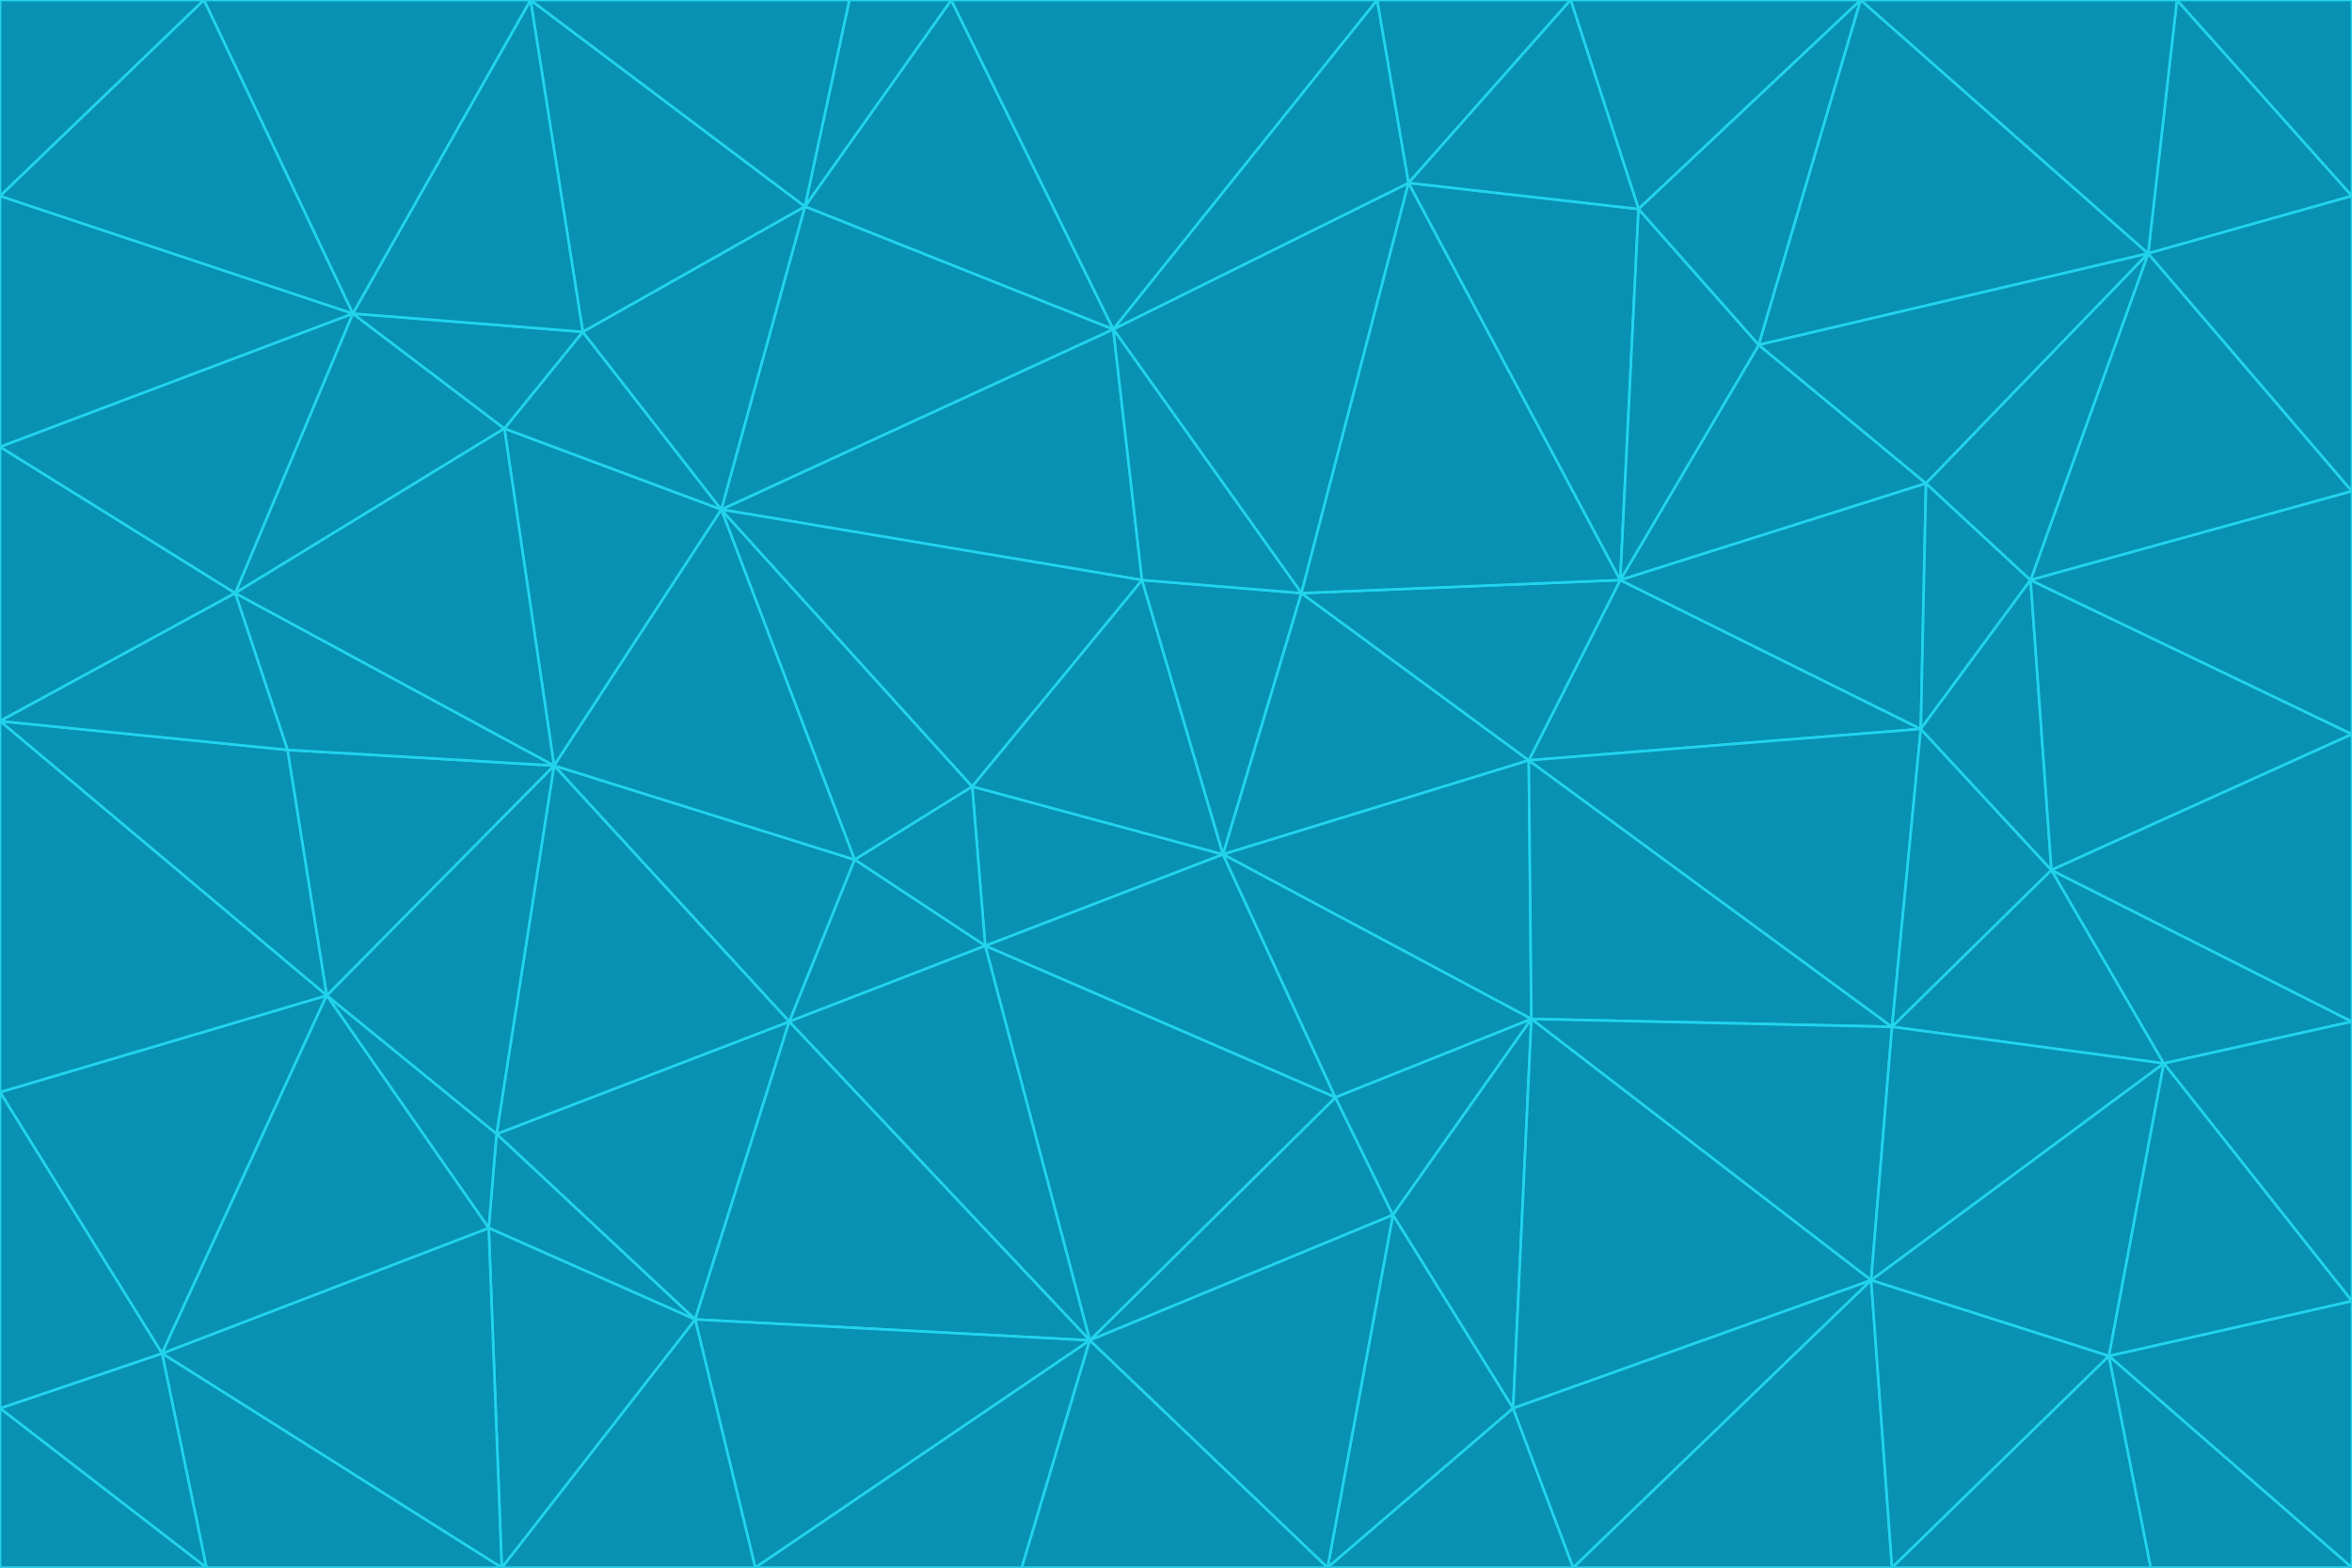 <svg id="visual" viewBox="0 0 900 600" width="900" height="600" xmlns="http://www.w3.org/2000/svg" xmlns:xlink="http://www.w3.org/1999/xlink" version="1.1"><g stroke-width="1" stroke-linejoin="bevel"><path d="M468 327L372 301L377 362Z" fill="#0891b2" stroke="#22d3ee"></path><path d="M372 301L327 329L377 362Z" fill="#0891b2" stroke="#22d3ee"></path><path d="M468 327L437 222L372 301Z" fill="#0891b2" stroke="#22d3ee"></path><path d="M372 301L276 195L327 329Z" fill="#0891b2" stroke="#22d3ee"></path><path d="M468 327L498 227L437 222Z" fill="#0891b2" stroke="#22d3ee"></path><path d="M327 329L302 391L377 362Z" fill="#0891b2" stroke="#22d3ee"></path><path d="M377 362L511 420L468 327Z" fill="#0891b2" stroke="#22d3ee"></path><path d="M533 465L511 420L417 513Z" fill="#0891b2" stroke="#22d3ee"></path><path d="M468 327L585 291L498 227Z" fill="#0891b2" stroke="#22d3ee"></path><path d="M586 390L585 291L468 327Z" fill="#0891b2" stroke="#22d3ee"></path><path d="M417 513L511 420L377 362Z" fill="#0891b2" stroke="#22d3ee"></path><path d="M511 420L586 390L468 327Z" fill="#0891b2" stroke="#22d3ee"></path><path d="M533 465L586 390L511 420Z" fill="#0891b2" stroke="#22d3ee"></path><path d="M302 391L417 513L377 362Z" fill="#0891b2" stroke="#22d3ee"></path><path d="M426 126L276 195L437 222Z" fill="#0891b2" stroke="#22d3ee"></path><path d="M437 222L276 195L372 301Z" fill="#0891b2" stroke="#22d3ee"></path><path d="M327 329L212 293L302 391Z" fill="#0891b2" stroke="#22d3ee"></path><path d="M539 70L426 126L498 227Z" fill="#0891b2" stroke="#22d3ee"></path><path d="M498 227L426 126L437 222Z" fill="#0891b2" stroke="#22d3ee"></path><path d="M276 195L212 293L327 329Z" fill="#0891b2" stroke="#22d3ee"></path><path d="M735 279L620 222L585 291Z" fill="#0891b2" stroke="#22d3ee"></path><path d="M585 291L620 222L498 227Z" fill="#0891b2" stroke="#22d3ee"></path><path d="M190 434L266 505L302 391Z" fill="#0891b2" stroke="#22d3ee"></path><path d="M302 391L266 505L417 513Z" fill="#0891b2" stroke="#22d3ee"></path><path d="M212 293L190 434L302 391Z" fill="#0891b2" stroke="#22d3ee"></path><path d="M533 465L579 539L586 390Z" fill="#0891b2" stroke="#22d3ee"></path><path d="M586 390L724 393L585 291Z" fill="#0891b2" stroke="#22d3ee"></path><path d="M508 600L579 539L533 465Z" fill="#0891b2" stroke="#22d3ee"></path><path d="M508 600L533 465L417 513Z" fill="#0891b2" stroke="#22d3ee"></path><path d="M190 434L187 470L266 505Z" fill="#0891b2" stroke="#22d3ee"></path><path d="M426 126L308 79L276 195Z" fill="#0891b2" stroke="#22d3ee"></path><path d="M276 195L193 164L212 293Z" fill="#0891b2" stroke="#22d3ee"></path><path d="M289 600L417 513L266 505Z" fill="#0891b2" stroke="#22d3ee"></path><path d="M289 600L391 600L417 513Z" fill="#0891b2" stroke="#22d3ee"></path><path d="M223 127L193 164L276 195Z" fill="#0891b2" stroke="#22d3ee"></path><path d="M212 293L125 381L190 434Z" fill="#0891b2" stroke="#22d3ee"></path><path d="M190 434L125 381L187 470Z" fill="#0891b2" stroke="#22d3ee"></path><path d="M308 79L223 127L276 195Z" fill="#0891b2" stroke="#22d3ee"></path><path d="M620 222L539 70L498 227Z" fill="#0891b2" stroke="#22d3ee"></path><path d="M426 126L364 0L308 79Z" fill="#0891b2" stroke="#22d3ee"></path><path d="M391 600L508 600L417 513Z" fill="#0891b2" stroke="#22d3ee"></path><path d="M110 287L125 381L212 293Z" fill="#0891b2" stroke="#22d3ee"></path><path d="M192 600L289 600L266 505Z" fill="#0891b2" stroke="#22d3ee"></path><path d="M90 227L110 287L212 293Z" fill="#0891b2" stroke="#22d3ee"></path><path d="M716 490L724 393L586 390Z" fill="#0891b2" stroke="#22d3ee"></path><path d="M620 222L627 80L539 70Z" fill="#0891b2" stroke="#22d3ee"></path><path d="M724 393L735 279L585 291Z" fill="#0891b2" stroke="#22d3ee"></path><path d="M737 185L673 132L620 222Z" fill="#0891b2" stroke="#22d3ee"></path><path d="M673 132L627 80L620 222Z" fill="#0891b2" stroke="#22d3ee"></path><path d="M508 600L602 600L579 539Z" fill="#0891b2" stroke="#22d3ee"></path><path d="M579 539L716 490L586 390Z" fill="#0891b2" stroke="#22d3ee"></path><path d="M527 0L364 0L426 126Z" fill="#0891b2" stroke="#22d3ee"></path><path d="M308 79L203 0L223 127Z" fill="#0891b2" stroke="#22d3ee"></path><path d="M527 0L426 126L539 70Z" fill="#0891b2" stroke="#22d3ee"></path><path d="M364 0L325 0L308 79Z" fill="#0891b2" stroke="#22d3ee"></path><path d="M135 120L90 227L193 164Z" fill="#0891b2" stroke="#22d3ee"></path><path d="M602 600L716 490L579 539Z" fill="#0891b2" stroke="#22d3ee"></path><path d="M724 393L785 333L735 279Z" fill="#0891b2" stroke="#22d3ee"></path><path d="M135 120L193 164L223 127Z" fill="#0891b2" stroke="#22d3ee"></path><path d="M193 164L90 227L212 293Z" fill="#0891b2" stroke="#22d3ee"></path><path d="M0 418L62 518L125 381Z" fill="#0891b2" stroke="#22d3ee"></path><path d="M601 0L527 0L539 70Z" fill="#0891b2" stroke="#22d3ee"></path><path d="M203 0L135 120L223 127Z" fill="#0891b2" stroke="#22d3ee"></path><path d="M712 0L601 0L627 80Z" fill="#0891b2" stroke="#22d3ee"></path><path d="M735 279L737 185L620 222Z" fill="#0891b2" stroke="#22d3ee"></path><path d="M187 470L192 600L266 505Z" fill="#0891b2" stroke="#22d3ee"></path><path d="M62 518L192 600L187 470Z" fill="#0891b2" stroke="#22d3ee"></path><path d="M828 407L785 333L724 393Z" fill="#0891b2" stroke="#22d3ee"></path><path d="M735 279L777 222L737 185Z" fill="#0891b2" stroke="#22d3ee"></path><path d="M785 333L777 222L735 279Z" fill="#0891b2" stroke="#22d3ee"></path><path d="M712 0L627 80L673 132Z" fill="#0891b2" stroke="#22d3ee"></path><path d="M712 0L673 132L822 97Z" fill="#0891b2" stroke="#22d3ee"></path><path d="M627 80L601 0L539 70Z" fill="#0891b2" stroke="#22d3ee"></path><path d="M325 0L203 0L308 79Z" fill="#0891b2" stroke="#22d3ee"></path><path d="M0 276L125 381L110 287Z" fill="#0891b2" stroke="#22d3ee"></path><path d="M125 381L62 518L187 470Z" fill="#0891b2" stroke="#22d3ee"></path><path d="M602 600L724 600L716 490Z" fill="#0891b2" stroke="#22d3ee"></path><path d="M716 490L828 407L724 393Z" fill="#0891b2" stroke="#22d3ee"></path><path d="M807 519L828 407L716 490Z" fill="#0891b2" stroke="#22d3ee"></path><path d="M785 333L900 281L777 222Z" fill="#0891b2" stroke="#22d3ee"></path><path d="M0 171L0 276L90 227Z" fill="#0891b2" stroke="#22d3ee"></path><path d="M90 227L0 276L110 287Z" fill="#0891b2" stroke="#22d3ee"></path><path d="M0 171L90 227L135 120Z" fill="#0891b2" stroke="#22d3ee"></path><path d="M0 276L0 418L125 381Z" fill="#0891b2" stroke="#22d3ee"></path><path d="M62 518L79 600L192 600Z" fill="#0891b2" stroke="#22d3ee"></path><path d="M0 539L79 600L62 518Z" fill="#0891b2" stroke="#22d3ee"></path><path d="M724 600L807 519L716 490Z" fill="#0891b2" stroke="#22d3ee"></path><path d="M822 97L673 132L737 185Z" fill="#0891b2" stroke="#22d3ee"></path><path d="M0 75L0 171L135 120Z" fill="#0891b2" stroke="#22d3ee"></path><path d="M0 418L0 539L62 518Z" fill="#0891b2" stroke="#22d3ee"></path><path d="M900 188L822 97L777 222Z" fill="#0891b2" stroke="#22d3ee"></path><path d="M777 222L822 97L737 185Z" fill="#0891b2" stroke="#22d3ee"></path><path d="M203 0L78 0L135 120Z" fill="#0891b2" stroke="#22d3ee"></path><path d="M900 391L785 333L828 407Z" fill="#0891b2" stroke="#22d3ee"></path><path d="M900 391L900 281L785 333Z" fill="#0891b2" stroke="#22d3ee"></path><path d="M78 0L0 75L135 120Z" fill="#0891b2" stroke="#22d3ee"></path><path d="M900 498L900 391L828 407Z" fill="#0891b2" stroke="#22d3ee"></path><path d="M724 600L823 600L807 519Z" fill="#0891b2" stroke="#22d3ee"></path><path d="M807 519L900 498L828 407Z" fill="#0891b2" stroke="#22d3ee"></path><path d="M0 539L0 600L79 600Z" fill="#0891b2" stroke="#22d3ee"></path><path d="M900 281L900 188L777 222Z" fill="#0891b2" stroke="#22d3ee"></path><path d="M900 600L900 498L807 519Z" fill="#0891b2" stroke="#22d3ee"></path><path d="M78 0L0 0L0 75Z" fill="#0891b2" stroke="#22d3ee"></path><path d="M900 75L833 0L822 97Z" fill="#0891b2" stroke="#22d3ee"></path><path d="M822 97L833 0L712 0Z" fill="#0891b2" stroke="#22d3ee"></path><path d="M900 188L900 75L822 97Z" fill="#0891b2" stroke="#22d3ee"></path><path d="M823 600L900 600L807 519Z" fill="#0891b2" stroke="#22d3ee"></path><path d="M900 75L900 0L833 0Z" fill="#0891b2" stroke="#22d3ee"></path></g></svg>